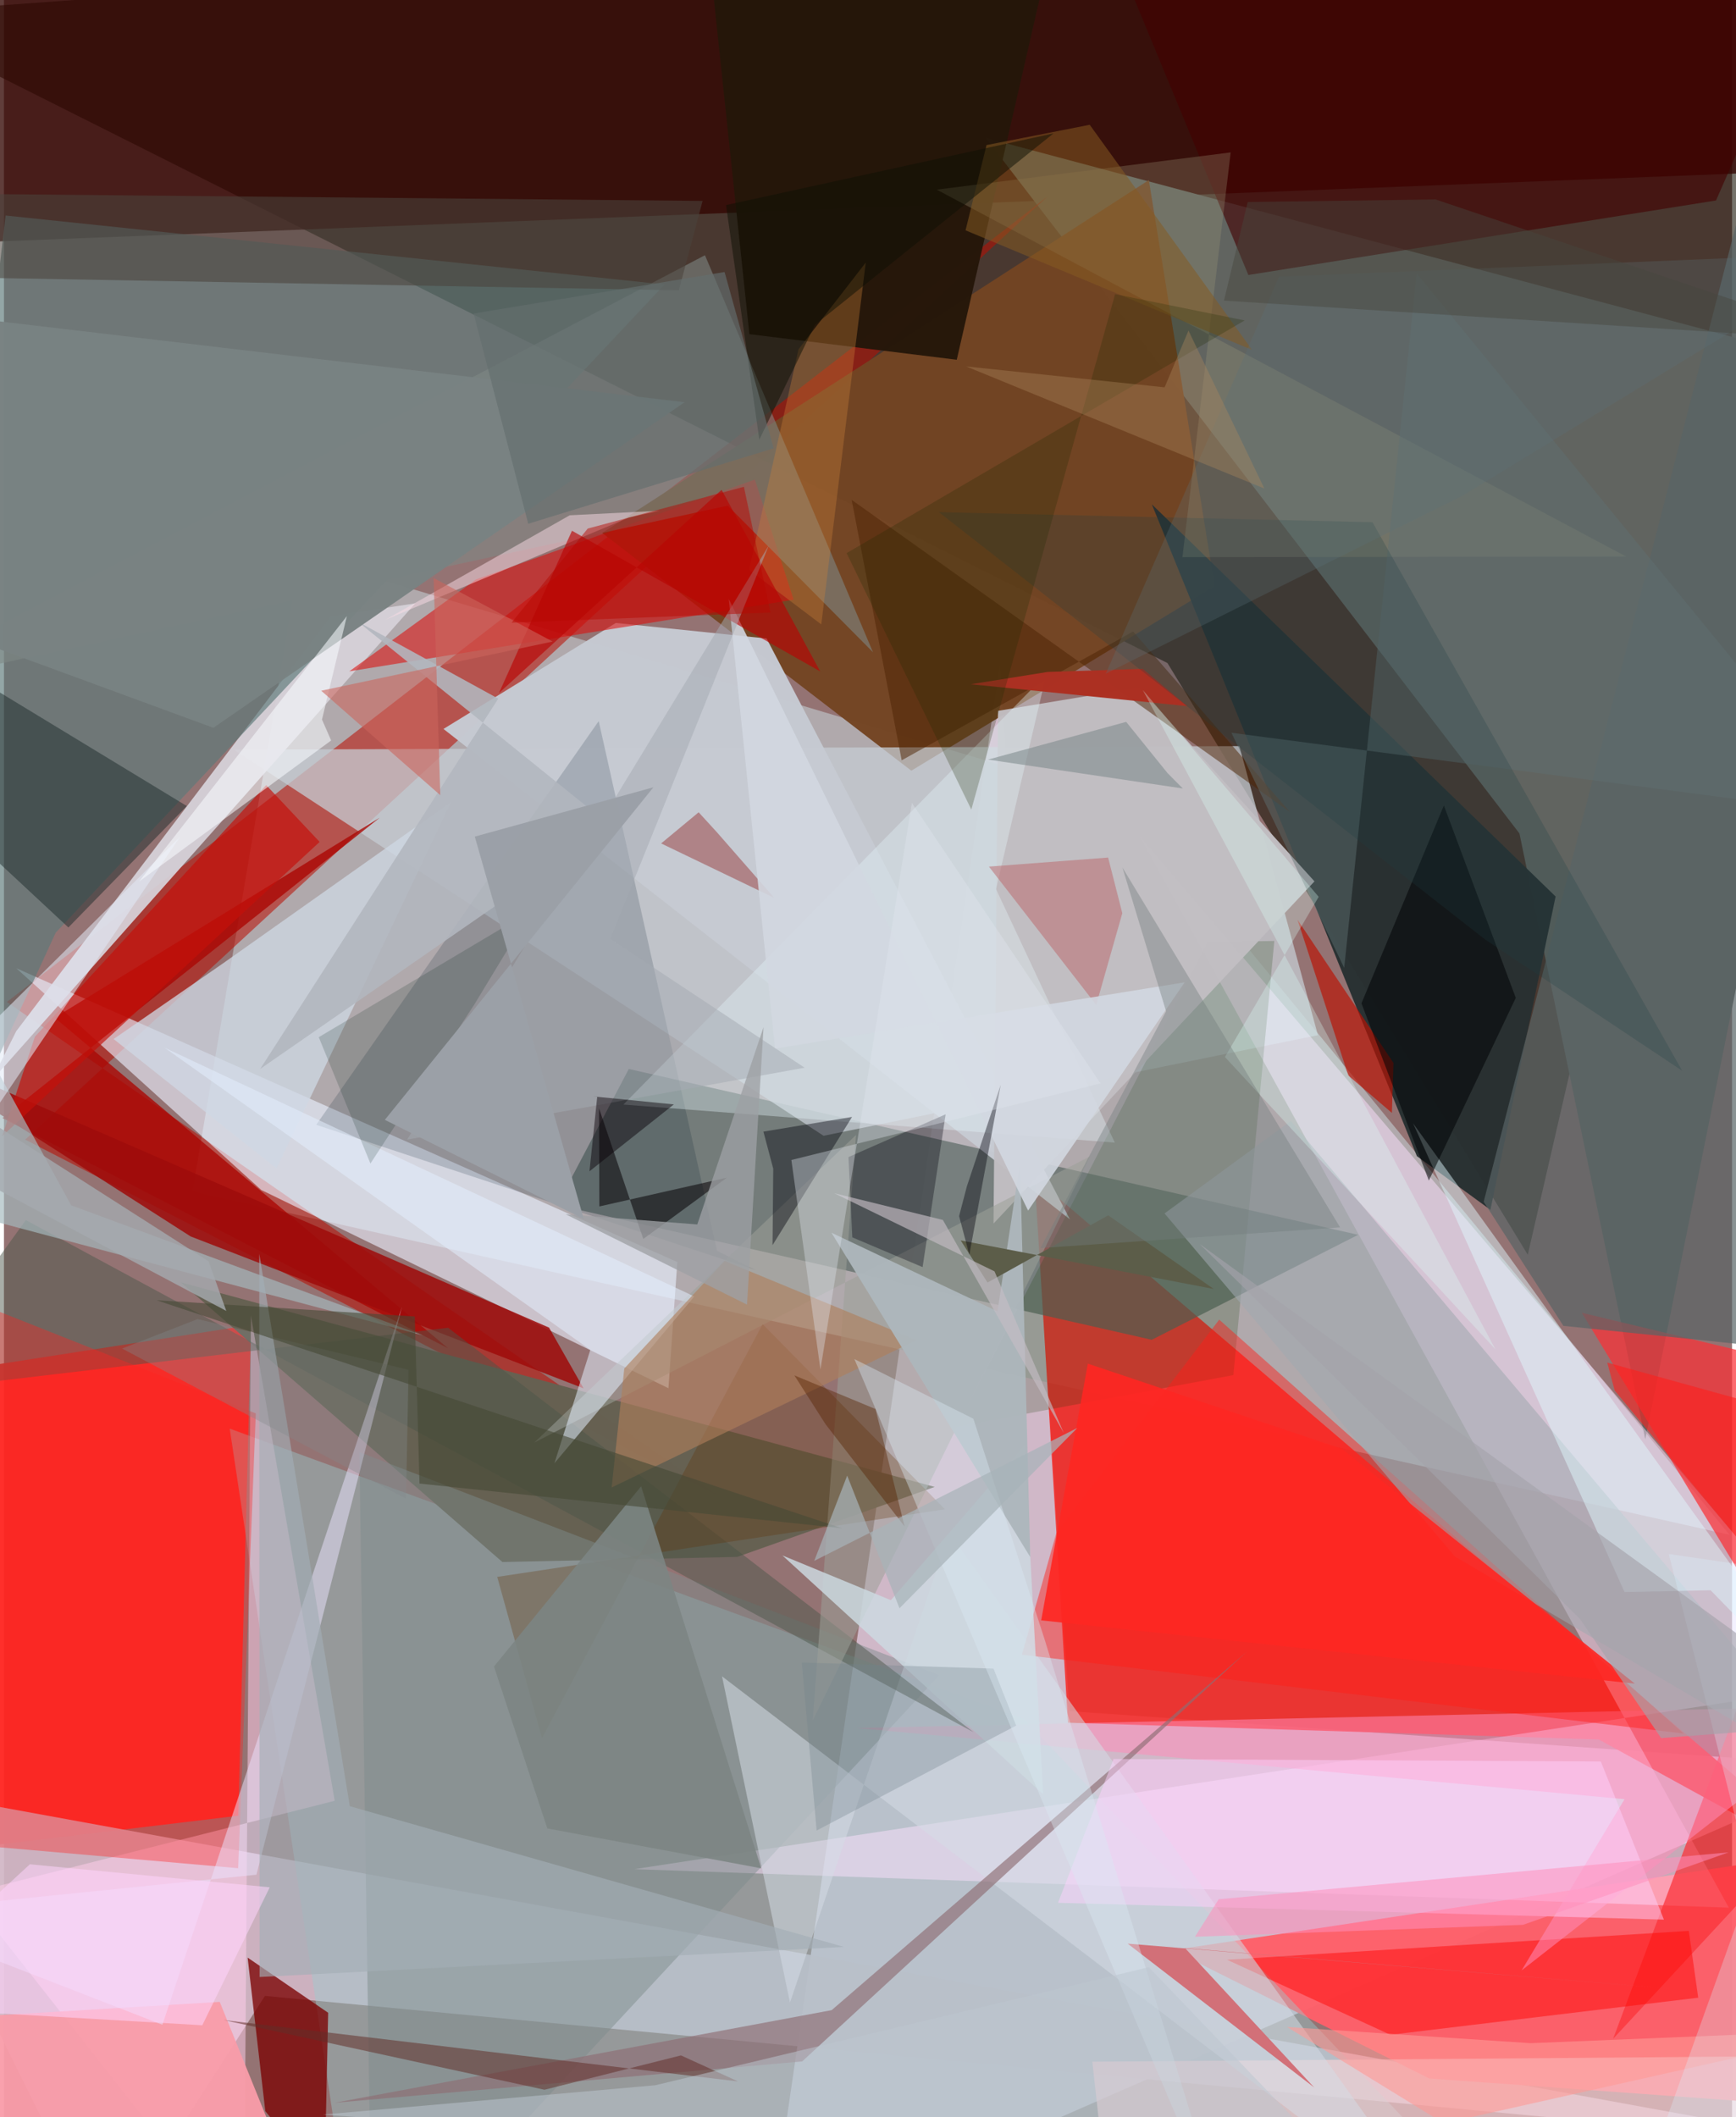 <svg xmlns="http://www.w3.org/2000/svg" width="228" height="278" viewBox="0 0 836 1024"><path fill="#947373" d="M0 0h836v1024H0z"/><path fill="#130e00" fill-opacity=".584" d="M737.176 606.884L891.366-62-62 6.958l624.871 313.74z"/><path fill="#ebd7ed" fill-opacity=".694" d="M481.788 321.695L369.704 1086 898 854.515l-382.513-26.902z"/><path fill="#b5b2b6" fill-opacity=".851" d="M91.182 576.256l52.256-307.55 400.837 119.84 290.491 353.78z"/><path fill="#f62d29" fill-opacity=".882" d="M771.555 841.33l-256.805-8.11-16.104-263.618L898 910.768z"/><path fill="#ff2722" fill-opacity=".918" d="M119.58 640.835L-62 669.039l13.49 228.597 161.874-19.43z"/><path fill="#d1b6c5" fill-opacity=".922" d="M126.267 965.355L48.737 1086-62 863.017l960 175.25z"/><path fill="#310400" fill-opacity=".773" d="M-62 119.094L-10.065-62H898V81.602z"/><path fill="#626561" fill-opacity=".996" d="M733.144 403.103l60.876 293.033L898 179.469 475.015 66.732z"/><path fill="#fe606a" fill-opacity=".969" d="M856.967 899.336L898 1020.386l-208.497-15.11-124.072-62.074z"/><path fill="#586762" fill-opacity=".682" d="M302.284 517.015L655.1 597.239l-99.827 50.767-287.61-65.209z"/><path fill="#b80d02" fill-opacity=".553" d="M347.386 724.473L1.403 484.608 504.632 95.211l-494.37 455.99z"/><path fill="#734523" fill-opacity=".965" d="M438.966 372.758L289.416 257.77 553.866 87.1l31.849 196.424z"/><path fill="#99ccd0" fill-opacity=".42" d="M735.566 1086L493.408 831.425 109.214 690.977l56.944 379.04z"/><path fill="#c6ccd3" fill-opacity=".749" d="M111.185 362.573l486.483-1.694 37.978 139.781-239.153 48.671z"/><path fill="#eaf0ff" fill-opacity=".624" d="M321.465 671.427l-196.987-95.881L5.988 468.304l319.77 142.098z"/><path fill="#fde3ff" fill-opacity=".482" d="M834.452 922.673l-529.569-18.625L898 813.558 549.36 404.305z"/><path fill="#666152" fill-opacity=".992" d="M85.561 620.234l364.693 98.933-95.513 33.85-113.599 2.486z"/><path fill="#d6d2d9" fill-opacity=".933" d="M198.987 291.813L-6.187 522.935l12.136-24.2 152.32-200.725z"/><path fill="#5e7a79" fill-opacity=".667" d="M25.038 451.11L-62 640.146.799 104.238l318.778 33.35z"/><path fill="#c6cad2" fill-opacity=".98" d="M296.01 301.306l-83.384 51.26 303.078 237.2L368.939 308.82z"/><path fill="#283031" fill-opacity=".976" d="M683.542 559.19l35.573 25.96 31.526-151.54-195.317-189.666z"/><path fill="#fb3137" fill-opacity=".722" d="M763.322 634.94L898 857.061l-119.541 129.03L898 667.232z"/><path fill="#f4d1d5" fill-opacity=".675" d="M898 994.212l-371.474 2.97 9.79 88.818h212.28z"/><path fill="#dc0d0c" fill-opacity=".565" d="M167.076 324.695l214.95-34.64-18.763-58.115-134.974 48.367z"/><path fill="#aa0703" fill-opacity=".792" d="M-.72 540.765L181.75 395.5l-157.2 96.714L214.825 652.12z"/><path fill="#ffcdea" fill-opacity=".525" d="M116.112 1086l-133.77-170.055 177.667-44.963-40.529-234.64z"/><path fill="#7b0001" fill-opacity=".769" d="M156.839 973.499L117.88 946.82l8.549 74.272 28.645 34.889z"/><path fill="#7e8985" fill-opacity=".58" d="M339.121 123.44L-62 333.98l412.164-89.409 70.244 70.887z"/><path fill="#001c2f" fill-opacity=".169" d="M363.763 614.34l-18.785-9.343L287.73 348.76 151.047 544.036z"/><path fill="#ced7e3" fill-opacity=".765" d="M216.357 387.885L105.861 466.02 53.05 502.546l78.816 62.602z"/><path fill="#183e09" fill-opacity=".204" d="M594.754 665.076l-133.877 24.98 121.432-234.39 32.264-.568z"/><path fill="#c2bec3" fill-opacity=".965" d="M478.73 591.785l2.172-247.983 68.15-11.34 84.942 93.824z"/><path fill="#25170a" fill-opacity=".976" d="M513.155-53.415l-171.8 33.355 19.266 181.682 100.312 12.377z"/><path fill="#ff0600" fill-opacity=".475" d="M815.079 933.899l-223.433 13.949 79.067 36.306 148.923-17.936z"/><path fill="#ff8cb9" fill-opacity=".529" d="M734.2 953.021L898 825.064l-485.427 10.719 371.443 34.41z"/><path fill="#9e0c0b" fill-opacity=".859" d="M280.411 671.506L90.308 598.025-62 500.423l325.694 141.689z"/><path fill="#7e8c8b" fill-opacity=".482" d="M452.502 810.217L196.242 1086l-18.433-.697-5.878-382.96z"/><path fill="#d4dbe5" fill-opacity=".537" d="M699.011 1079.548l-241.684-338.17-77.076 227.2-32.868-157.793z"/><path fill="#1b2b2b" fill-opacity=".486" d="M31.162 448.582L-62 361.811v-63.333l150.454 91.375z"/><path fill="#ff1d18" fill-opacity=".455" d="M812.624 838.465l-320.172-38.14 16.624-58.699 78.83-103.364z"/><path fill="#4c554a" fill-opacity=".482" d="M214.884 642.185l254.141 195.6L10.573 590.117l-60.063 83.306z"/><path fill="#e5f3fb" fill-opacity=".369" d="M537.403 552.649l-57.475-122.652 24.358-103.92L299.67 534.233z"/><path fill="#f89ca8" fill-opacity=".949" d="M-23.75 975.965L-60.512 1086l196.093-40.654-31.188-77.106z"/><path fill="#4e2302" fill-opacity=".498" d="M434.29 367.735l111.982-62.32 75.866 87.348L410.097 241.76z"/><path fill="#8d6e73" fill-opacity=".651" d="M400.425 972.234l200.91-173.44L386.14 997.036l-226.227 20.006z"/><path fill="#c40f0a" fill-opacity=".671" d="M-.889 549.559l15.86-48.124L126.864 379.73l25.845 27.47z"/><path fill="#a0a9b0" fill-opacity=".565" d="M622.544 542.19L898 868.554l-196.085-115.74L561.454 586.9z"/><path fill="#430000" fill-opacity=".608" d="M828.245 96.96L898-62l-374.92 4.074 78.922 190.928z"/><path fill="#a4b9bd" fill-opacity=".675" d="M32.535 582.979l170.153 62.904L-62 575.481V410.673z"/><path fill="#ff211f" fill-opacity=".365" d="M-62 888.22l175.303 15.365 8.522-219.988L-62 610.74z"/><path fill="#9d9879" fill-opacity=".294" d="M570.115 269.474l214.65-.286L451.25 91.724l142.204-18.013z"/><path fill="#9da098" fill-opacity=".545" d="M525.377 559.313L391.298 832.01l20.914-283.072-155.62 148.769z"/><path fill="#ebe4ff" fill-opacity=".498" d="M192.525 632.135l-70.377 274.596L-62 925.488l138.64 53.82z"/><path fill="#612f03" fill-opacity=".282" d="M455.233 729.996l-216.604 32.692 21.661 77.992 106.732-200.235z"/><path fill="#e0f9ff" fill-opacity=".475" d="M681.683 543.308L898 843.622l-72.365-74.47-41.635.873z"/><path fill="#ba1202" fill-opacity=".659" d="M625.797 444.86l24.56 75.329 21.093 18.093.752-24.155z"/><path fill="#596465" fill-opacity=".702" d="M846.122 650.767l2.555-583.626-132.831 514.092L754.4 641.27z"/><path fill="#4b443d" fill-opacity=".569" d="M-11.178 134.341L-62 93.337l399.98 3.84-11.48 43.232z"/><path fill="#870804" fill-opacity=".361" d="M345.126 402.78l-9.055-9.906-18.149 15.063 54.752 26.345z"/><path fill="#000305" fill-opacity=".537" d="M696.587 389.567l-39.86 95.716 32.596 85.716 42.053-88.367z"/><path fill="#e1eaf6" fill-opacity=".549" d="M85.15 404.763L-62 622.01l8.668-292.165-.42 212.52z"/><path fill="#ccdae1" fill-opacity=".827" d="M376.598 752.314L502.723 867.78l-9.102-168.422-64.555 74.58z"/><path fill="#06060e" fill-opacity=".427" d="M367.4 547.326l4.762 17.943-.348 36.966 38.474-62.016z"/><path fill="#e4effe" fill-opacity=".537" d="M333.95 627.047L77.693 506.729 283.669 652.87l-17.373 54.85z"/><path fill="#ba6065" fill-opacity=".478" d="M541.03 441.697l-12.627 44.355-51.903-66.904 57.662-4.377z"/><path fill="#612f28" fill-opacity=".529" d="M355.11 1006.706l-248.72-29.658 155.096 33.688 66.023-16.614z"/><path fill="#ffd3ff" fill-opacity=".467" d="M509.928 920.314l26.857-69.56 235.734 1.216 30.518 76.48z"/><path fill="#af7e5a" fill-opacity=".612" d="M300.1 661.897l48.522-52.042 92.811 38.337-147.438 71.246z"/><path fill="#00000f" fill-opacity=".329" d="M444.411 612.866l-34.007-14.409-1.863-38.823 47.018-20.683z"/><path fill="#fbdde6" fill-opacity=".494" d="M184.599 299.74l117.84-49.45 14.702-3.253-43.439 2.192z"/><path fill="#d27078" d="M571.354 942.214l62.455 67.388-90.184-69.537L807.49 961.99z"/><path fill="#5e6f72" fill-opacity=".467" d="M898 394.36l-304.176-39.943 54.551 113.72 35.052-335.86z"/><path fill="#aeb7bc" fill-opacity=".961" d="M480.65 634.252l-80.309-38.01 96.151 156.856-4.935-190.901z"/><path fill="#c97f3a" fill-opacity=".353" d="M395.394 301.995l21.51-174.993-32.508 41.928-23.952 106.675z"/><path fill="#ac3123" fill-opacity=".996" d="M550.866 323.49l21.597 18.054-104.7-10.604 37.121-5.94z"/><path fill="#b2b6be" fill-opacity=".882" d="M171.12 300.621l68.02 37.29-115.19 179.105 169.62-117.54z"/><path fill="#060105" fill-opacity=".537" d="M349.746 569.587l-40.465 29.654-21.408-63.212.166 47.481z"/><path fill="#a3aeb5" fill-opacity=".651" d="M406.36 941.666L123.658 956.2l-.14-349.74 43.794 267.134z"/><path fill="#d2d8e0" fill-opacity=".894" d="M571.197 475.116l-75.74 110.395L350.614 289.65l22.403 217.528z"/><path fill="#002212" fill-opacity=".169" d="M177.284 562.757l50.207-76.817 27.497-45.369-102.691 61.078z"/><path fill="#7c8583" fill-opacity=".894" d="M308.245 718.88l58.098 184.766-103.475-19.296-25.814-78.322z"/><path fill="#798383" fill-opacity=".965" d="M329.273 194.535l-377.267-44.499-14.006 142 163.305 59.974z"/><path fill="#855a22" fill-opacity=".533" d="M475.34 70.165l-10.154 41.238L603.8 169.239 525.264 60.354z"/><path fill="#5c5d49" fill-opacity=".992" d="M462.846 599.946l12.985 20.365 58.401-32.488 51.006 35.602z"/><path fill="#72838a" fill-opacity=".318" d="M489.669 834.6l-10.948-27.54-92.756-2.98 7.18 81.288z"/><path fill="#d9eaf2" fill-opacity=".4" d="M468.974 686.192l-57.57-28.865L593.677 1086l-90.29-293.248z"/><path fill="#b90202" fill-opacity=".631" d="M394.87 324.747l-47.697-87.832L239.48 335.19l35.315-78.487z"/><path fill="#bdc7d0" fill-opacity=".525" d="M315.005 1008.578l-160.594 14.154 505.02 38.846-105.569-110.119z"/><path fill="#1d3f43" fill-opacity=".243" d="M662.049 252.558L811.85 517.863l-95.134-63.35-264.416-206.8z"/><path fill="#dbfffa" fill-opacity=".302" d="M590.672 511.245l130.854 141.364L550.9 333.691l85.128 100.071z"/><path fill="#fd2722" fill-opacity=".914" d="M647.262 700.763l141.68 113.55-287.164-30.602 22.578-124.163z"/><path fill="#737d7c" fill-opacity=".404" d="M562.204 489.12l-21.133-69.55L646.4 593.655l-145.004 10.004z"/><path fill="#c5bcc4" fill-opacity=".647" d="M454.22 590.048l58.493 103.054-33.516-78.19-77.589-37.813z"/><path fill="#a5aab2" fill-opacity=".518" d="M195.046 551.196l192.287-34.793-94.004-62.324 76.655-190.22z"/><path fill="#838a8d" fill-opacity=".353" d="M195.734 662.547L93.68 637.995l-36.523 14.258 137.36 72.642z"/><path fill="#1d2b00" fill-opacity=".247" d="M407.654 267.525l60.329 124.042 69.556-249.3 62.684 12.717z"/><path fill="#ff9a97" fill-opacity=".6" d="M898 981.716l-159.54 6.5-117.714-7.822 75.76 46.576z"/><path fill="#f8fcff" fill-opacity=".553" d="M65.433 426.337l100.464-128.35-12.038 50.026 4.43 10.133z"/><path fill="#00010a" fill-opacity=".404" d="M467.018 606.879l15.204-82.254-16.397 49.184-3.75 14.37z"/><path fill="#5c7178" fill-opacity=".286" d="M533.04 325.815l83.79-191.985L898 122.25 705.703 239.68z"/><path fill="#0a0008" fill-opacity=".467" d="M283.263 566.505l3.75-36.096-1.92-.117 38.975 3.881z"/><path fill="#e0e7ef" fill-opacity=".361" d="M530.479 523.99l-149.55 37.052 14.059 101.36 44.23-274.039z"/><path fill="#cc655c" fill-opacity=".58" d="M153.47 334.078l57.623 50.52-3.232-105.019 57.561 30.709z"/><path fill="#ff8fbb" fill-opacity=".533" d="M587.65 918.606l-11.481 18.136 158.737-5.777 99.482-35.06z"/><path fill="#464a35" fill-opacity=".604" d="M201.03 717.55l204.426 21.633-331.617-110.3 124.91 7.85z"/><path fill="#7a8688" fill-opacity=".537" d="M476.089 367.386l94.193 13.973-7.389-7.455-19.992-24.763z"/><path fill="#572200" fill-opacity=".42" d="M397.49 688.887l38.196 49.394-14.051-56.775-39.263-16.293z"/><path fill="#ffd5fe" fill-opacity=".533" d="M12.543 901.69l116.032 11.129-32.622 66.73L-62 970.355z"/><path fill="#fe1f1c" fill-opacity=".592" d="M779.211 672.561l-3.57-13.521 86.899 24.05L898 815.36z"/><path fill="#dbf2ff" fill-opacity=".29" d="M897.573 765.11l-92.176-13.494L889.757 1086l-96.633-29.936z"/><path fill="#9ea0a4" fill-opacity=".78" d="M335.415 592.22l32.045-95.424-7.985 134.206-87.743-43.706z"/><path fill="#ad875e" fill-opacity=".38" d="M561.493 187.338l-95.998-10.106 144.253 59.053-36.714-76.402z"/><path fill="#a4aaae" fill-opacity=".808" d="M-62 544.042v-36.924L98.984 610.042l8.572 24.005z"/><path fill="#0f1004" fill-opacity=".506" d="M365.419 212.659l26.905-55.559 115.429-92.587-158.438 34.678z"/><path fill="#9ba0a7" fill-opacity=".992" d="M184.26 541.632l129.928-160.848-86.416 23.851 52.741 185z"/><path fill="#a7b3b9" fill-opacity=".71" d="M433.237 777.864l86.044-87.233-127.296 64.305 15.942-41.243z"/><path fill="#47473e" fill-opacity=".447" d="M692.577 96.458l-90.895 1.253-11.479 47.687 305.188 19.505z"/><path fill="#b60702" fill-opacity=".482" d="M282.408 255.647l75.56-20.198 12.833 60.805-125.214 4.908z"/><path fill="#a4a3aa" fill-opacity=".635" d="M578.4 601.623L762.414 783l39.276 57.65 96.31-7.285z"/><path fill="#636f6e" fill-opacity=".655" d="M348.613 131.568l-121.41 20.083 26.432 101.671 118.74-36.499z"/></svg>